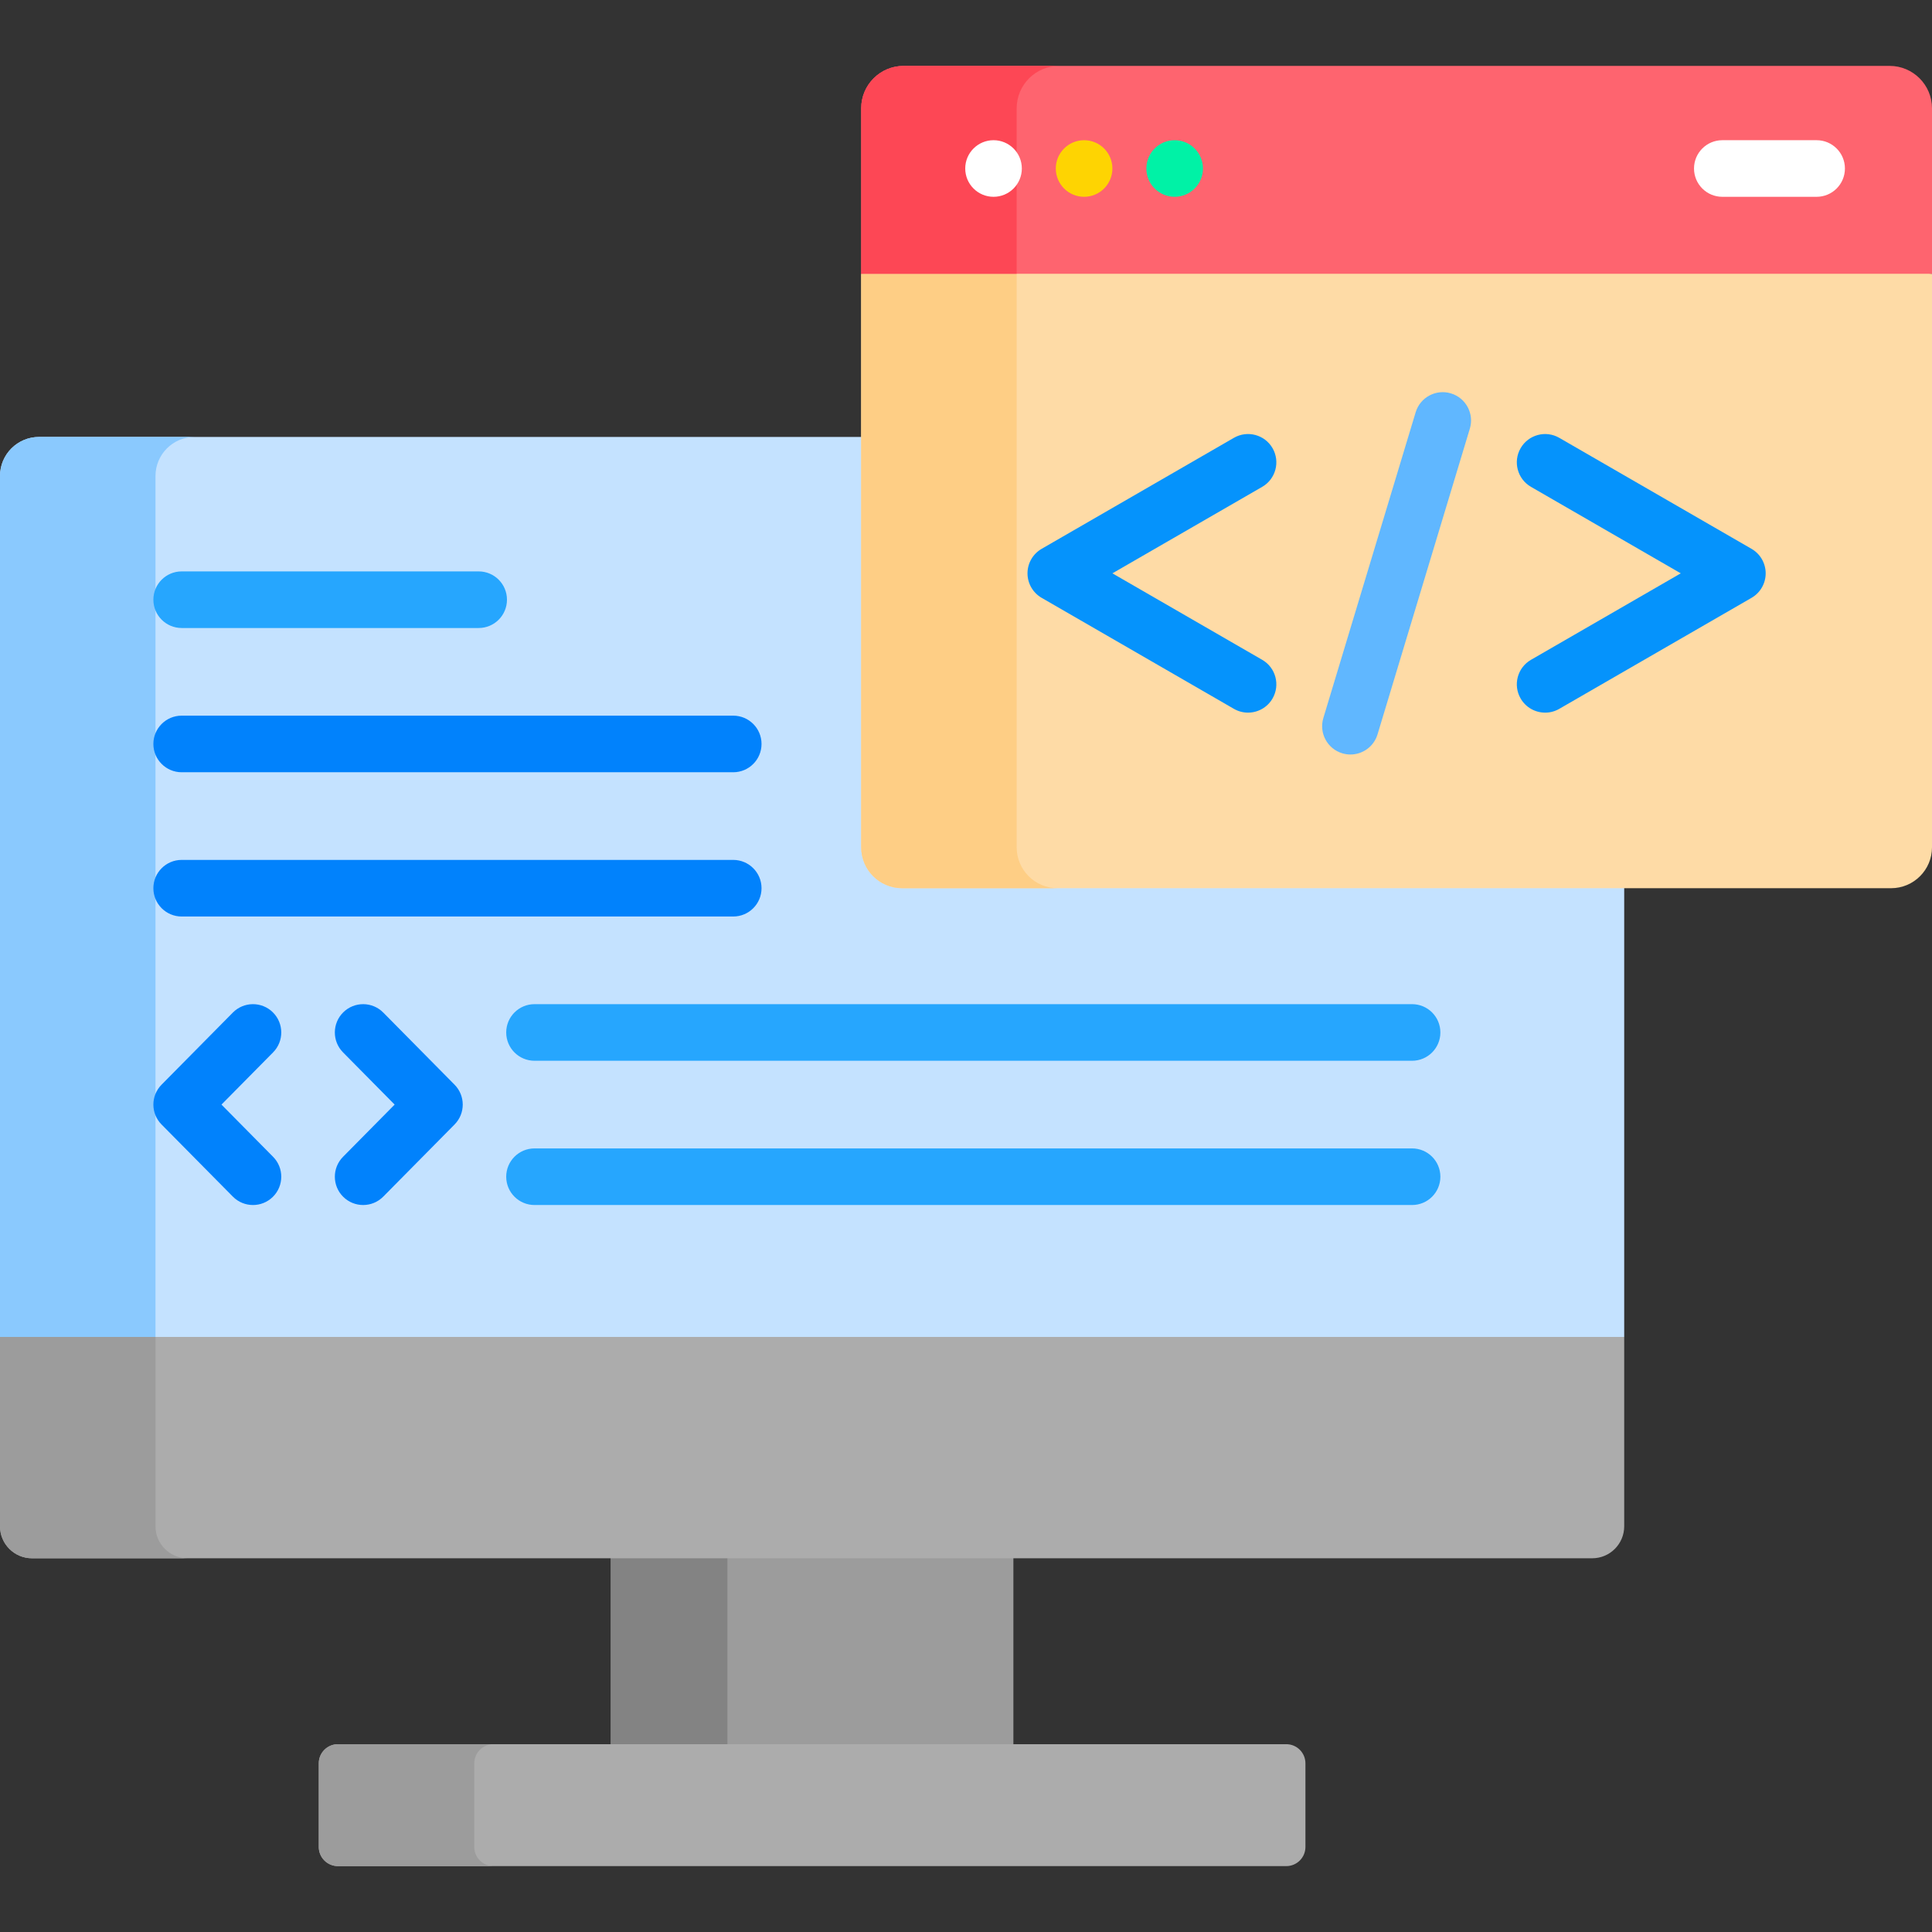 <svg id="Capa_1" enable-background="new 0 0 512 512" height="512" viewBox="0 0 512 512" width="512" xmlns="http://www.w3.org/2000/svg"><rect x="0" y="0" width="512" height="512" fill="#333333" stroke="none"/><g><g><g><path d="m161.872 411.959h106.688v51.27h-106.688z" fill="#9c9c9c"/></g><g><path d="m161.872 411.959h30.905v51.27h-30.905z" fill="#838383"/></g><g><path d="m0 354.306v50.172c0 4.684 3.797 8.481 8.481 8.481h413.47c4.684 0 8.481-3.797 8.481-8.481v-50.172c-140.879-6.663-281.991-6.778-422.88-.345z" fill="#acacac"/></g><path d="m41.207 404.478v-50.172h-41.207v50.172c0 4.684 3.797 8.481 8.481 8.481h41.207c-4.684 0-8.481-3.797-8.481-8.481z" fill="#9c9c9c"/><path d="m239.069 234.385c-5.43 0-9.847-4.418-9.847-9.848v-108.742h-218.875c-5.714 0-10.347 4.633-10.347 10.347v228.164h430.432v-119.921z" fill="#c4e2ff"/><path d="m228.222 224.537c0 5.991 4.857 10.847 10.847 10.847h262.084c5.991 0 10.847-4.857 10.847-10.847v-151.982l-2.211-.155c-93.743-6.555-187.832-6.504-281.568.155v151.982z" fill="#fedba6"/><g><path d="m51.554 115.795h-41.207c-5.715 0-10.347 4.633-10.347 10.347v228.164h41.207v-228.164c0-5.714 4.633-10.347 10.347-10.347z" fill="#8ac9fe"/></g><g><path d="m84.479 467.307v22.153c0 2.805 2.274 5.079 5.079 5.079h251.316c2.805 0 5.079-2.274 5.079-5.079v-22.153c0-2.805-2.274-5.079-5.079-5.079h-251.316c-2.805 0-5.079 2.274-5.079 5.079z" fill="#acacac"/></g><g><path d="m125.686 489.46v-22.152c0-2.805 2.274-5.079 5.079-5.079h-41.207c-2.805 0-5.079 2.274-5.079 5.079v22.152c0 2.805 2.274 5.079 5.079 5.079h41.207c-2.805 0-5.079-2.274-5.079-5.079z" fill="#9c9c9c"/></g></g><path d="m269.429 224.537v-151.982h-41.207v151.982c0 5.991 4.857 10.847 10.847 10.847h41.207c-5.991 0-10.847-4.856-10.847-10.847z" fill="#fece85"/><g><path d="m512 72.555h-283.778v-43.85c0-6.21 5.034-11.244 11.244-11.244h261.291c6.21 0 11.244 5.034 11.244 11.244v43.85z" fill="#fe646f"/></g><g><path d="m280.672 17.461h-41.207c-6.21 0-11.244 5.034-11.244 11.244v43.85h41.207v-43.85c.001-6.21 5.035-11.244 11.244-11.244z" fill="#fd4755"/></g><g><g><circle cx="263.297" cy="44.655" fill="#fff" r="7.5"/></g><g><circle cx="287.297" cy="44.655" fill="#fed402" r="7.5"/></g><g><circle cx="311.297" cy="44.655" fill="#00f2a6" r="7.5"/></g></g><g><path d="m481.424 52.155h-24.993c-4.143 0-7.5-3.357-7.5-7.5s3.357-7.5 7.5-7.5h24.993c4.143 0 7.5 3.357 7.5 7.5s-3.358 7.5-7.5 7.5z" fill="#fff"/></g><g><g><path d="m330.739 188.856c-1.272 0-2.563-.324-3.743-1.006l-50.947-29.415c-2.32-1.34-3.75-3.815-3.75-6.495s1.43-5.155 3.75-6.495l50.947-29.415c3.585-2.07 8.174-.843 10.245 2.745 2.071 3.587.842 8.174-2.745 10.245l-39.697 22.92 39.697 22.92c3.587 2.071 4.816 6.658 2.745 10.245-1.388 2.407-3.91 3.751-6.502 3.751z" fill="#0593fc"/></g><g><path d="m409.482 188.856c-2.592 0-5.112-1.345-6.502-3.751-2.071-3.587-.842-8.174 2.745-10.245l39.697-22.92-39.697-22.92c-3.587-2.071-4.816-6.658-2.745-10.245 2.07-3.588 6.658-4.816 10.245-2.745l50.947 29.415c2.32 1.34 3.75 3.815 3.75 6.495s-1.43 5.155-3.75 6.495l-50.947 29.415c-1.18.682-2.47 1.006-3.743 1.006z" fill="#0593fc"/></g></g><g><path d="m357.883 199.952c-.718 0-1.448-.104-2.171-.322-3.965-1.197-6.209-5.382-5.012-9.348l24.462-81.02c1.196-3.966 5.382-6.213 9.348-5.012 3.965 1.197 6.209 5.382 5.012 9.348l-24.462 81.02c-.979 3.242-3.956 5.334-7.177 5.334z" fill="#60b7ff"/></g><g><path d="m126.852 166.428h-78.706c-4.142 0-7.5-3.357-7.5-7.5s3.358-7.5 7.5-7.5h78.706c4.142 0 7.5 3.357 7.5 7.5s-3.358 7.5-7.5 7.5z" fill="#26a6fe"/></g><g><path d="m194.314 204.656h-146.168c-4.142 0-7.5-3.357-7.5-7.5s3.358-7.5 7.5-7.5h146.168c4.142 0 7.5 3.357 7.5 7.5s-3.357 7.5-7.5 7.5z" fill="#0182fc"/></g><g><path d="m194.314 242.885h-146.168c-4.142 0-7.5-3.357-7.5-7.5s3.358-7.5 7.5-7.5h146.168c4.142 0 7.5 3.357 7.5 7.5s-3.357 7.5-7.5 7.5z" fill="#0182fc"/></g><g><path d="m374.214 281.113h-232.564c-4.142 0-7.5-3.357-7.5-7.5s3.358-7.5 7.5-7.5h232.564c4.143 0 7.5 3.357 7.5 7.5s-3.358 7.5-7.5 7.5z" fill="#26a6fe"/></g><g><path d="m374.214 319.342h-232.564c-4.142 0-7.5-3.357-7.5-7.5s3.358-7.5 7.5-7.5h232.564c4.143 0 7.5 3.357 7.5 7.5s-3.358 7.5-7.5 7.5z" fill="#26a6fe"/></g><g><g><path d="m67.041 319.342c-1.935 0-3.867-.743-5.334-2.228l-18.895-19.114c-2.888-2.922-2.888-7.623 0-10.545l18.894-19.114c2.911-2.946 7.66-2.976 10.606-.062 2.946 2.912 2.974 7.66.062 10.606l-13.682 13.842 13.682 13.842c2.912 2.946 2.884 7.694-.062 10.606-1.46 1.445-3.367 2.167-5.271 2.167z" fill="#0182fc"/></g><g><path d="m96.237 319.342c-1.905 0-3.81-.721-5.272-2.166-2.946-2.912-2.974-7.66-.062-10.606l13.682-13.842-13.682-13.842c-2.912-2.946-2.884-7.694.062-10.606 2.946-2.911 7.695-2.884 10.606.062l18.894 19.114c2.888 2.922 2.888 7.623 0 10.545l-18.894 19.114c-1.466 1.484-3.4 2.227-5.334 2.227z" fill="#0182fc"/></g></g></g></svg>